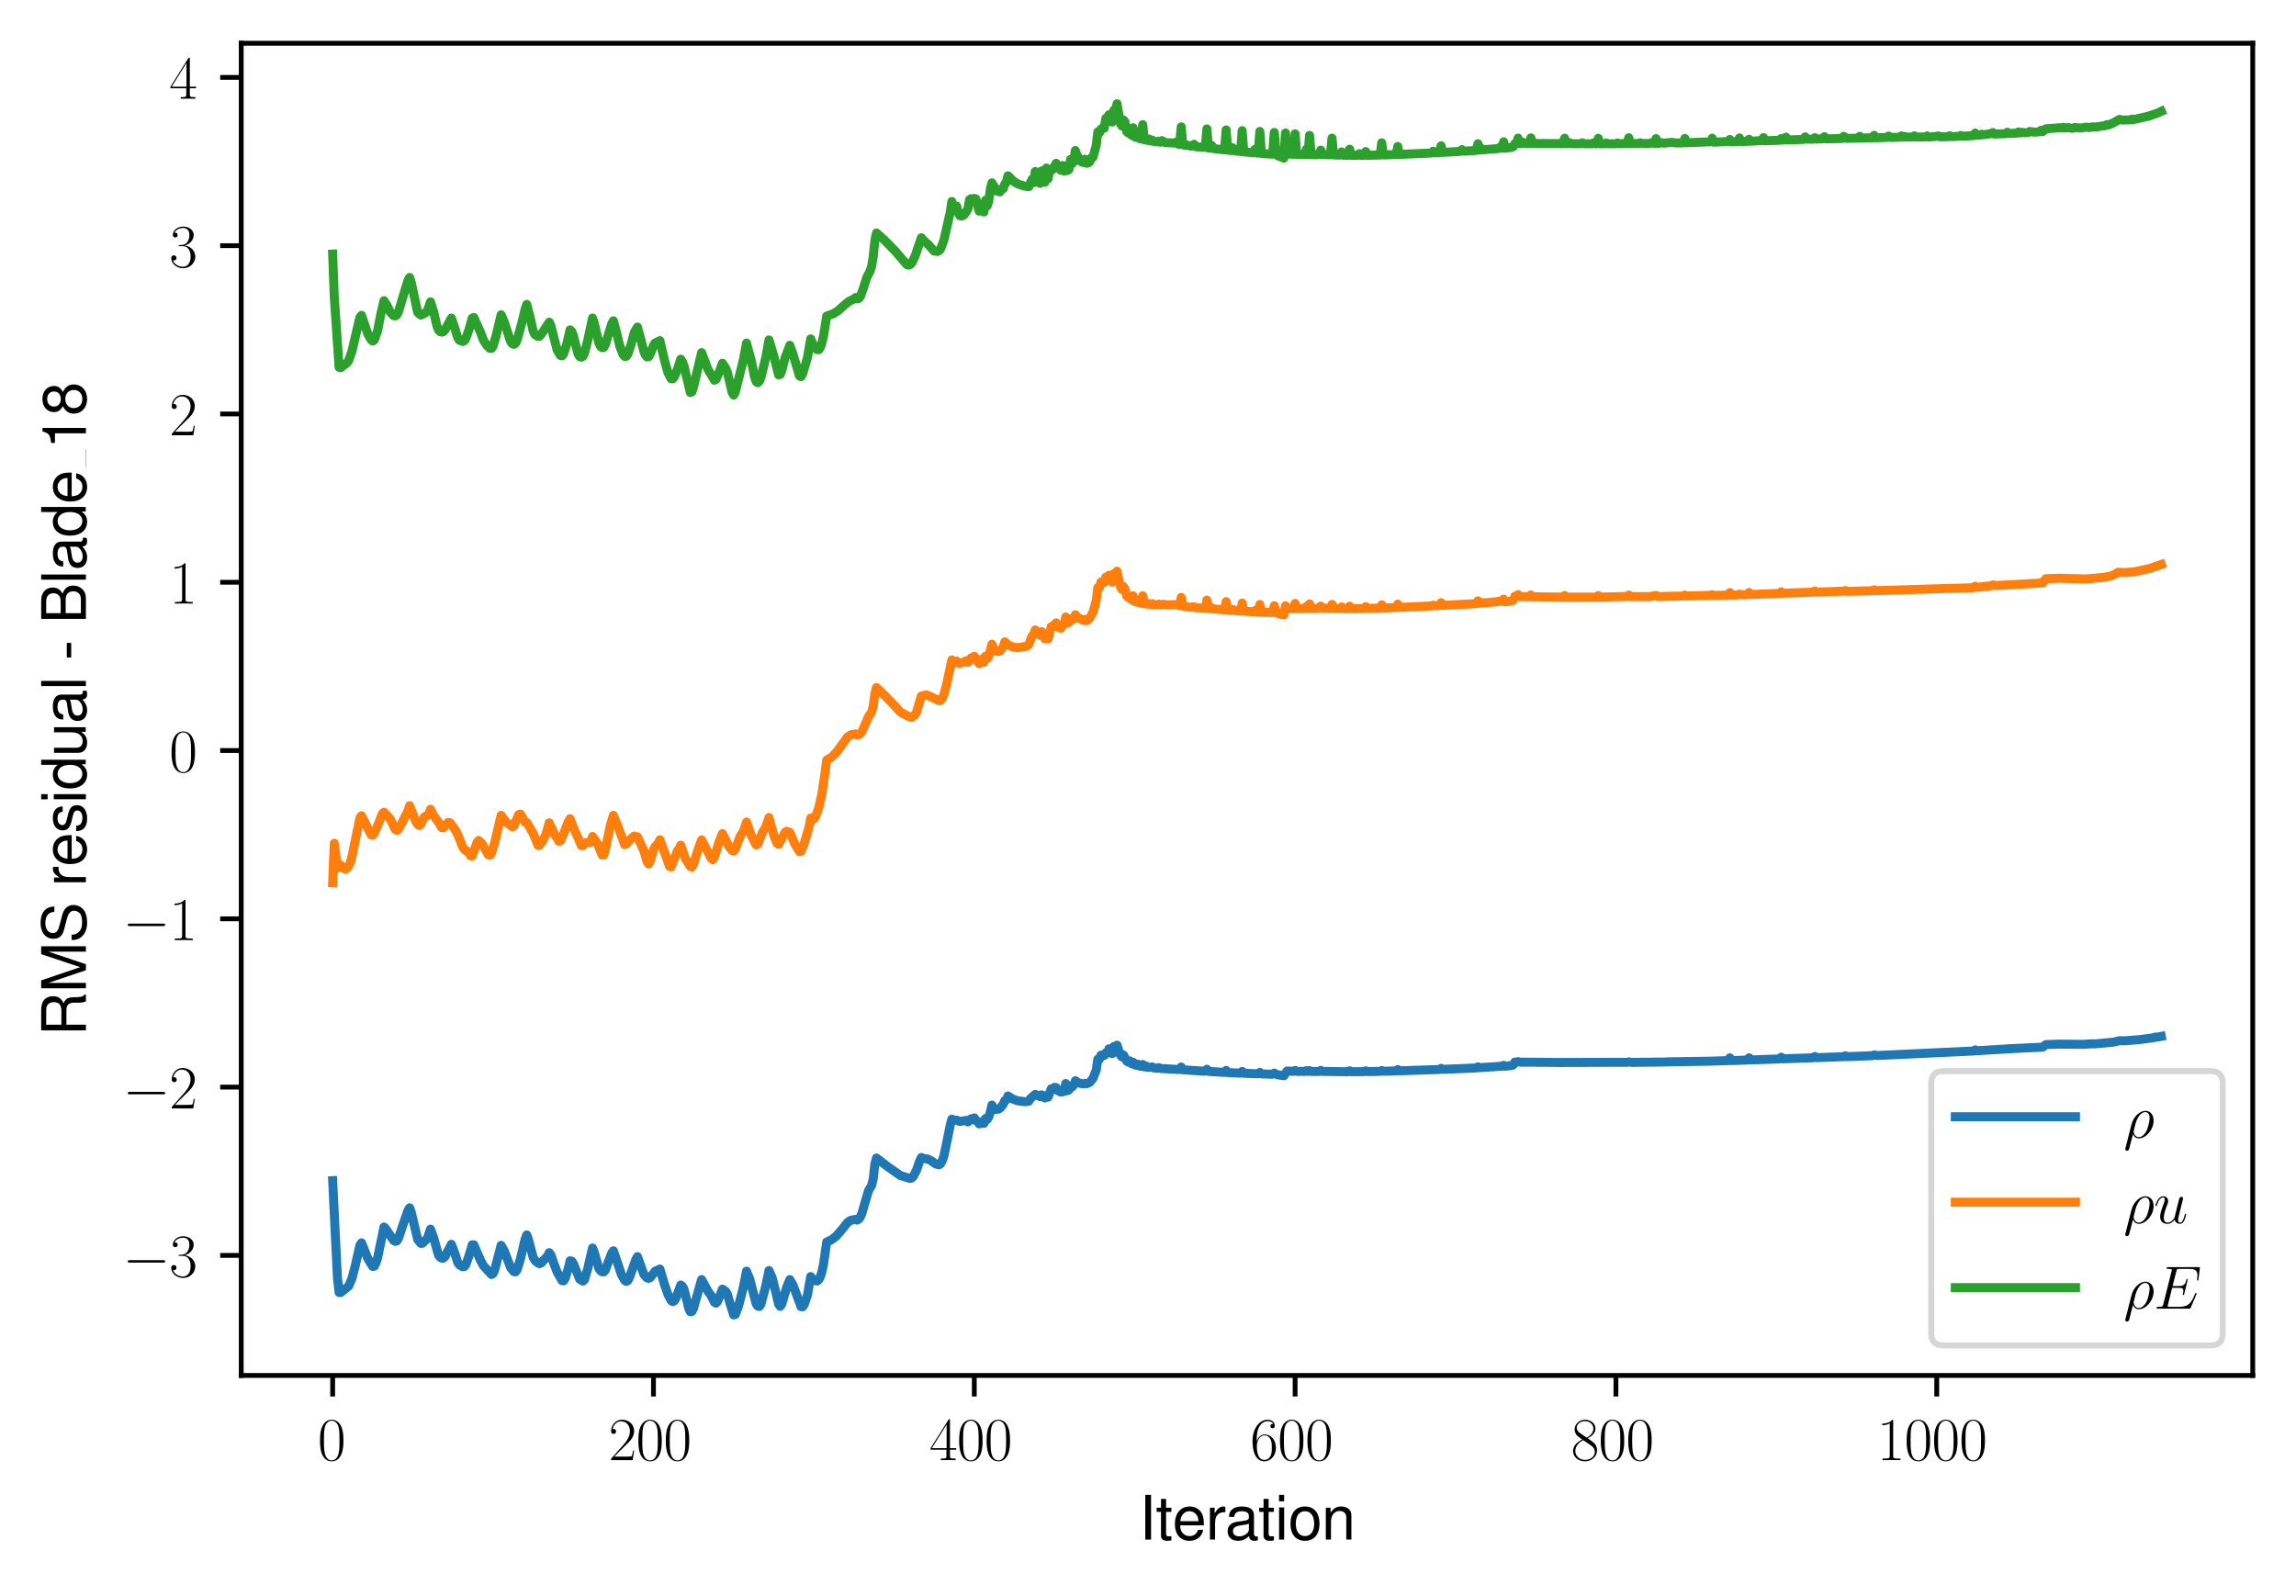 <?xml version="1.0" encoding="utf-8" standalone="no"?>
<!DOCTYPE svg PUBLIC "-//W3C//DTD SVG 1.1//EN"
  "http://www.w3.org/Graphics/SVG/1.1/DTD/svg11.dtd">
<svg xmlns:xlink="http://www.w3.org/1999/xlink" width="382.15pt" height="265.601pt" viewBox="0 0 382.15 265.601" xmlns="http://www.w3.org/2000/svg" version="1.1">
 <defs>
  <style type="text/css">*{stroke-linejoin: round; stroke-linecap: butt}</style>
 </defs>
 <g id="figure_1">
  <g id="patch_1">
   <path d="M 0 265.601 
L 382.15 265.601 
L 382.15 0 
L 0 0 
z
" style="fill: #ffffff"/>
  </g>
  <g id="axes_1">
   <g id="patch_2">
    <path d="M 40.15 228.96 
L 374.95 228.96 
L 374.95 7.2 
L 40.15 7.2 
z
" style="fill: #ffffff"/>
   </g>
   <g id="matplotlib.axis_1">
    <g id="xtick_1">
     <g id="line2d_1">
      <defs>
       <path id="m571bdff4df" d="M 0 0 
L 0 3.5 
" style="stroke: #000000; stroke-width: 0.8"/>
      </defs>
      <g>
       <use xlink:href="#m571bdff4df" x="55.369" y="228.96" style="stroke: #000000; stroke-width: 0.8"/>
      </g>
     </g>
     <g id="text_1">
      <!-- $\mathdefault{0}$ -->
      <g transform="translate(52.878 243.058) scale(0.1 -0.1)">
       <defs>
        <path id="CMR17-30" d="M 2688 2038 
C 2688 2430 2682 3099 2413 3613 
C 2176 4063 1798 4224 1466 4224 
C 1158 4224 768 4082 525 3620 
C 269 3137 243 2539 243 2038 
C 243 1671 250 1112 448 623 
C 723 -39 1216 -128 1466 -128 
C 1760 -128 2208 -7 2470 604 
C 2662 1048 2688 1568 2688 2038 
z
M 1466 -26 
C 1056 -26 813 328 723 816 
C 653 1196 653 1749 653 2109 
C 653 2604 653 3015 736 3407 
C 858 3954 1216 4121 1466 4121 
C 1728 4121 2067 3947 2189 3420 
C 2272 3054 2278 2623 2278 2109 
C 2278 1691 2278 1176 2202 797 
C 2067 96 1690 -26 1466 -26 
z
" transform="scale(0.016)"/>
       </defs>
       <use xlink:href="#CMR17-30" transform="scale(0.996)"/>
      </g>
     </g>
    </g>
    <g id="xtick_2">
     <g id="line2d_2">
      <g>
       <use xlink:href="#m571bdff4df" x="108.766" y="228.96" style="stroke: #000000; stroke-width: 0.8"/>
      </g>
     </g>
     <g id="text_2">
      <!-- $\mathdefault{200}$ -->
      <g transform="translate(101.294 243.058) scale(0.1 -0.1)">
       <defs>
        <path id="CMR17-32" d="M 2669 990 
L 2554 990 
C 2490 537 2438 460 2413 422 
C 2381 371 1920 371 1830 371 
L 602 371 
C 832 620 1280 1073 1824 1596 
C 2214 1966 2669 2400 2669 3033 
C 2669 3788 2067 4224 1395 4224 
C 691 4224 262 3603 262 3027 
C 262 2777 448 2745 525 2745 
C 589 2745 781 2783 781 3007 
C 781 3206 614 3264 525 3264 
C 486 3264 448 3257 422 3244 
C 544 3788 915 4057 1306 4057 
C 1862 4057 2227 3616 2227 3033 
C 2227 2477 1901 1998 1536 1583 
L 262 147 
L 262 0 
L 2515 0 
L 2669 990 
z
" transform="scale(0.016)"/>
       </defs>
       <use xlink:href="#CMR17-32" transform="scale(0.996)"/>
       <use xlink:href="#CMR17-30" transform="translate(45.69 0) scale(0.996)"/>
       <use xlink:href="#CMR17-30" transform="translate(91.381 0) scale(0.996)"/>
      </g>
     </g>
    </g>
    <g id="xtick_3">
     <g id="line2d_3">
      <g>
       <use xlink:href="#m571bdff4df" x="162.163" y="228.96" style="stroke: #000000; stroke-width: 0.8"/>
      </g>
     </g>
     <g id="text_3">
      <!-- $\mathdefault{400}$ -->
      <g transform="translate(154.691 243.058) scale(0.1 -0.1)">
       <defs>
        <path id="CMR17-34" d="M 2150 4147 
C 2150 4281 2144 4288 2029 4288 
L 128 1254 
L 128 1088 
L 1779 1088 
L 1779 460 
C 1779 230 1766 166 1318 166 
L 1197 166 
L 1197 0 
C 1402 12 1747 12 1965 12 
C 2182 12 2528 12 2733 0 
L 2733 166 
L 2611 166 
C 2163 166 2150 230 2150 460 
L 2150 1088 
L 2803 1088 
L 2803 1254 
L 2150 1254 
L 2150 4147 
z
M 1798 3723 
L 1798 1254 
L 256 1254 
L 1798 3723 
z
" transform="scale(0.016)"/>
       </defs>
       <use xlink:href="#CMR17-34" transform="scale(0.996)"/>
       <use xlink:href="#CMR17-30" transform="translate(45.69 0) scale(0.996)"/>
       <use xlink:href="#CMR17-30" transform="translate(91.381 0) scale(0.996)"/>
      </g>
     </g>
    </g>
    <g id="xtick_4">
     <g id="line2d_4">
      <g>
       <use xlink:href="#m571bdff4df" x="215.56" y="228.96" style="stroke: #000000; stroke-width: 0.8"/>
      </g>
     </g>
     <g id="text_4">
      <!-- $\mathdefault{600}$ -->
      <g transform="translate(208.088 243.058) scale(0.1 -0.1)">
       <defs>
        <path id="CMR17-36" d="M 678 2198 
C 678 3712 1395 4076 1811 4076 
C 1946 4076 2272 4049 2400 3782 
C 2298 3782 2106 3782 2106 3558 
C 2106 3385 2246 3328 2336 3328 
C 2394 3328 2566 3353 2566 3571 
C 2566 3987 2246 4224 1805 4224 
C 1043 4224 243 3411 243 2011 
C 243 257 966 -128 1478 -128 
C 2099 -128 2688 431 2688 1295 
C 2688 2101 2170 2688 1517 2688 
C 1126 2688 838 2430 678 1979 
L 678 2198 
z
M 1478 25 
C 691 25 691 1212 691 1450 
C 691 1914 909 2585 1504 2585 
C 1613 2585 1926 2585 2138 2140 
C 2253 1889 2253 1624 2253 1302 
C 2253 954 2253 696 2118 438 
C 1978 173 1773 25 1478 25 
z
" transform="scale(0.016)"/>
       </defs>
       <use xlink:href="#CMR17-36" transform="scale(0.996)"/>
       <use xlink:href="#CMR17-30" transform="translate(45.69 0) scale(0.996)"/>
       <use xlink:href="#CMR17-30" transform="translate(91.381 0) scale(0.996)"/>
      </g>
     </g>
    </g>
    <g id="xtick_5">
     <g id="line2d_5">
      <g>
       <use xlink:href="#m571bdff4df" x="268.957" y="228.96" style="stroke: #000000; stroke-width: 0.8"/>
      </g>
     </g>
     <g id="text_5">
      <!-- $\mathdefault{800}$ -->
      <g transform="translate(261.485 243.058) scale(0.1 -0.1)">
       <defs>
        <path id="CMR17-38" d="M 1741 2289 
C 2144 2494 2554 2803 2554 3298 
C 2554 3884 1990 4224 1472 4224 
C 890 4224 378 3800 378 3215 
C 378 3054 416 2777 666 2533 
C 730 2469 998 2276 1171 2154 
C 883 2006 211 1652 211 945 
C 211 282 838 -128 1459 -128 
C 2144 -128 2720 366 2720 1022 
C 2720 1607 2330 1877 2074 2051 
L 1741 2289 
z
M 902 2855 
C 851 2887 595 3086 595 3388 
C 595 3781 998 4076 1459 4076 
C 1965 4076 2336 3716 2336 3298 
C 2336 2700 1670 2359 1638 2359 
C 1632 2359 1626 2359 1574 2398 
L 902 2855 
z
M 2080 1536 
C 2176 1466 2483 1253 2483 861 
C 2483 385 2010 25 1472 25 
C 890 25 448 443 448 951 
C 448 1459 838 1884 1280 2083 
L 2080 1536 
z
" transform="scale(0.016)"/>
       </defs>
       <use xlink:href="#CMR17-38" transform="scale(0.996)"/>
       <use xlink:href="#CMR17-30" transform="translate(45.69 0) scale(0.996)"/>
       <use xlink:href="#CMR17-30" transform="translate(91.381 0) scale(0.996)"/>
      </g>
     </g>
    </g>
    <g id="xtick_6">
     <g id="line2d_6">
      <g>
       <use xlink:href="#m571bdff4df" x="322.354" y="228.96" style="stroke: #000000; stroke-width: 0.8"/>
      </g>
     </g>
     <g id="text_6">
      <!-- $\mathdefault{1000}$ -->
      <g transform="translate(312.392 243.058) scale(0.1 -0.1)">
       <defs>
        <path id="CMR17-31" d="M 1702 4083 
C 1702 4217 1696 4224 1606 4224 
C 1357 3927 979 3833 621 3820 
C 602 3820 570 3820 563 3808 
C 557 3795 557 3782 557 3648 
C 755 3648 1088 3686 1344 3839 
L 1344 467 
C 1344 243 1331 166 781 166 
L 589 166 
L 589 0 
C 896 6 1216 12 1523 12 
C 1830 12 2150 6 2458 0 
L 2458 166 
L 2266 166 
C 1715 166 1702 236 1702 467 
L 1702 4083 
z
" transform="scale(0.016)"/>
       </defs>
       <use xlink:href="#CMR17-31" transform="scale(0.996)"/>
       <use xlink:href="#CMR17-30" transform="translate(45.69 0) scale(0.996)"/>
       <use xlink:href="#CMR17-30" transform="translate(91.381 0) scale(0.996)"/>
       <use xlink:href="#CMR17-30" transform="translate(137.071 0) scale(0.996)"/>
      </g>
     </g>
    </g>
    <g id="text_7">
     <!-- Iteration -->
     <g transform="translate(189.603 256.279) scale(0.1 -0.1)">
      <defs>
       <path id="NimbusSanL-Regu-49" d="M 1242 4672 
L 640 4672 
L 640 0 
L 1242 0 
L 1242 4672 
z
" transform="scale(0.016)"/>
       <path id="NimbusSanL-Regu-74" d="M 1626 3328 
L 1075 3328 
L 1075 4249 
L 544 4249 
L 544 3328 
L 90 3328 
L 90 2892 
L 544 2892 
L 544 402 
C 544 64 774 -128 1190 -128 
C 1318 -128 1446 -116 1626 -84 
L 1626 364 
C 1555 345 1472 339 1370 339 
C 1139 339 1075 402 1075 634 
L 1075 2892 
L 1626 2892 
L 1626 3328 
z
" transform="scale(0.016)"/>
       <path id="NimbusSanL-Regu-65" d="M 3283 1484 
C 3283 1998 3245 2311 3149 2565 
C 2931 3123 2419 3456 1792 3456 
C 858 3456 256 2734 256 1619 
C 256 545 838 -128 1779 -128 
C 2547 -128 3078 307 3213 1018 
L 2675 1018 
C 2528 588 2227 364 1798 364 
C 1459 364 1171 514 992 787 
C 864 974 819 1161 813 1484 
L 3283 1484 
z
M 826 1920 
C 870 2552 1248 2963 1786 2963 
C 2310 2963 2714 2519 2714 1959 
C 2714 1946 2714 1933 2707 1920 
L 826 1920 
z
" transform="scale(0.016)"/>
       <path id="NimbusSanL-Regu-72" d="M 442 3328 
L 442 0 
L 979 0 
L 979 1727 
C 979 2203 1101 2514 1357 2698 
C 1523 2819 1683 2857 2054 2863 
L 2054 3404 
C 1965 3449 1920 3456 1850 3456 
C 1504 3456 1242 3251 934 2750 
L 934 3328 
L 442 3328 
z
" transform="scale(0.016)"/>
       <path id="NimbusSanL-Regu-61" d="M 3424 332 
C 3366 320 3341 320 3309 320 
C 3123 320 3021 415 3021 581 
L 3021 2542 
C 3021 3135 2586 3456 1760 3456 
C 1274 3456 870 3315 646 3065 
C 493 2893 429 2702 416 2370 
L 954 2370 
C 998 2778 1242 2963 1741 2963 
C 2221 2963 2490 2784 2490 2466 
L 2490 2326 
C 2490 2103 2355 2007 1933 1956 
C 1178 1861 1062 1835 858 1753 
C 467 1593 269 1294 269 861 
C 269 256 691 -128 1370 -128 
C 1792 -128 2131 19 2509 364 
C 2547 25 2714 -128 3059 -128 
C 3168 -128 3251 -116 3424 -71 
L 3424 332 
z
M 2490 1071 
C 2490 893 2438 785 2278 638 
C 2061 441 1798 339 1485 339 
C 1069 339 826 536 826 874 
C 826 1224 1062 1402 1632 1485 
C 2195 1562 2310 1587 2490 1670 
L 2490 1071 
z
" transform="scale(0.016)"/>
       <path id="NimbusSanL-Regu-69" d="M 960 3358 
L 429 3358 
L 429 0 
L 960 0 
L 960 3358 
z
M 960 4672 
L 422 4672 
L 422 3999 
L 960 3999 
L 960 4672 
z
" transform="scale(0.016)"/>
       <path id="NimbusSanL-Regu-6f" d="M 1741 3456 
C 800 3456 230 2784 230 1663 
C 230 543 794 -128 1747 -128 
C 2688 -128 3264 543 3264 1638 
C 3264 2791 2707 3456 1741 3456 
z
M 1747 2963 
C 2349 2963 2707 2472 2707 1644 
C 2707 861 2336 364 1747 364 
C 1152 364 787 855 787 1663 
C 787 2466 1152 2963 1747 2963 
z
" transform="scale(0.016)"/>
       <path id="NimbusSanL-Regu-6e" d="M 448 3328 
L 448 0 
L 986 0 
L 986 1835 
C 986 2539 1344 2988 1894 2988 
C 2317 2988 2586 2732 2586 2328 
L 2586 0 
L 3117 0 
L 3117 2539 
C 3117 3097 2701 3456 2054 3456 
C 1555 3456 1235 3263 941 2796 
L 941 3328 
L 448 3328 
z
" transform="scale(0.016)"/>
      </defs>
      <use xlink:href="#NimbusSanL-Regu-49" transform="scale(0.996)"/>
      <use xlink:href="#NimbusSanL-Regu-74" transform="translate(27.695 0) scale(0.996)"/>
      <use xlink:href="#NimbusSanL-Regu-65" transform="translate(55.39 0) scale(0.996)"/>
      <use xlink:href="#NimbusSanL-Regu-72" transform="translate(110.782 0) scale(0.996)"/>
      <use xlink:href="#NimbusSanL-Regu-61" transform="translate(142.961 0) scale(0.996)"/>
      <use xlink:href="#NimbusSanL-Regu-74" transform="translate(198.353 0) scale(0.996)"/>
      <use xlink:href="#NimbusSanL-Regu-69" transform="translate(226.048 0) scale(0.996)"/>
      <use xlink:href="#NimbusSanL-Regu-6f" transform="translate(248.165 0) scale(0.996)"/>
      <use xlink:href="#NimbusSanL-Regu-6e" transform="translate(303.556 0) scale(0.996)"/>
     </g>
    </g>
   </g>
   <g id="matplotlib.axis_2">
    <g id="ytick_1">
     <g id="line2d_7">
      <defs>
       <path id="m6de568c320" d="M 0 0 
L -3.5 0 
" style="stroke: #000000; stroke-width: 0.8"/>
      </defs>
      <g>
       <use xlink:href="#m6de568c320" x="40.15" y="208.973" style="stroke: #000000; stroke-width: 0.8"/>
      </g>
     </g>
     <g id="text_8">
      <!-- $\mathdefault{−3}$ -->
      <g transform="translate(20.42 212.522) scale(0.1 -0.1)">
       <defs>
        <path id="CMSY10-0" d="M 4218 1472 
C 4326 1472 4442 1472 4442 1600 
C 4442 1728 4326 1728 4218 1728 
L 755 1728 
C 646 1728 531 1728 531 1600 
C 531 1472 646 1472 755 1472 
L 4218 1472 
z
" transform="scale(0.016)"/>
        <path id="CMR17-33" d="M 1414 2176 
C 1984 2176 2234 1673 2234 1094 
C 2234 322 1824 25 1453 25 
C 1114 25 563 193 390 691 
C 422 678 454 678 486 678 
C 640 678 755 780 755 947 
C 755 1132 614 1216 486 1216 
C 378 1216 211 1164 211 927 
C 211 335 787 -128 1466 -128 
C 2176 -128 2720 432 2720 1087 
C 2720 1718 2208 2176 1600 2246 
C 2086 2347 2554 2776 2554 3353 
C 2554 3856 2048 4224 1472 4224 
C 890 4224 378 3862 378 3347 
C 378 3123 544 3084 627 3084 
C 762 3084 877 3167 877 3334 
C 877 3500 762 3584 627 3584 
C 602 3584 570 3584 544 3571 
C 730 3999 1235 4076 1459 4076 
C 1683 4076 2106 3966 2106 3347 
C 2106 3167 2080 2851 1862 2574 
C 1670 2329 1453 2316 1242 2297 
C 1210 2297 1062 2284 1037 2284 
C 992 2278 966 2272 966 2227 
C 966 2182 973 2176 1101 2176 
L 1414 2176 
z
" transform="scale(0.016)"/>
       </defs>
       <use xlink:href="#CMSY10-0" transform="scale(0.996)"/>
       <use xlink:href="#CMR17-33" transform="translate(77.487 0) scale(0.996)"/>
      </g>
     </g>
    </g>
    <g id="ytick_2">
     <g id="line2d_8">
      <g>
       <use xlink:href="#m6de568c320" x="40.15" y="180.96" style="stroke: #000000; stroke-width: 0.8"/>
      </g>
     </g>
     <g id="text_9">
      <!-- $\mathdefault{−2}$ -->
      <g transform="translate(20.42 184.509) scale(0.1 -0.1)">
       <use xlink:href="#CMSY10-0" transform="scale(0.996)"/>
       <use xlink:href="#CMR17-32" transform="translate(77.487 0) scale(0.996)"/>
      </g>
     </g>
    </g>
    <g id="ytick_3">
     <g id="line2d_9">
      <g>
       <use xlink:href="#m6de568c320" x="40.15" y="152.947" style="stroke: #000000; stroke-width: 0.8"/>
      </g>
     </g>
     <g id="text_10">
      <!-- $\mathdefault{−1}$ -->
      <g transform="translate(20.42 156.496) scale(0.1 -0.1)">
       <use xlink:href="#CMSY10-0" transform="scale(0.996)"/>
       <use xlink:href="#CMR17-31" transform="translate(77.487 0) scale(0.996)"/>
      </g>
     </g>
    </g>
    <g id="ytick_4">
     <g id="line2d_10">
      <g>
       <use xlink:href="#m6de568c320" x="40.15" y="124.934" style="stroke: #000000; stroke-width: 0.8"/>
      </g>
     </g>
     <g id="text_11">
      <!-- $\mathdefault{0}$ -->
      <g transform="translate(28.169 128.483) scale(0.1 -0.1)">
       <use xlink:href="#CMR17-30" transform="scale(0.996)"/>
      </g>
     </g>
    </g>
    <g id="ytick_5">
     <g id="line2d_11">
      <g>
       <use xlink:href="#m6de568c320" x="40.15" y="96.921" style="stroke: #000000; stroke-width: 0.8"/>
      </g>
     </g>
     <g id="text_12">
      <!-- $\mathdefault{1}$ -->
      <g transform="translate(28.169 100.47) scale(0.1 -0.1)">
       <use xlink:href="#CMR17-31" transform="scale(0.996)"/>
      </g>
     </g>
    </g>
    <g id="ytick_6">
     <g id="line2d_12">
      <g>
       <use xlink:href="#m6de568c320" x="40.15" y="68.908" style="stroke: #000000; stroke-width: 0.8"/>
      </g>
     </g>
     <g id="text_13">
      <!-- $\mathdefault{2}$ -->
      <g transform="translate(28.169 72.458) scale(0.1 -0.1)">
       <use xlink:href="#CMR17-32" transform="scale(0.996)"/>
      </g>
     </g>
    </g>
    <g id="ytick_7">
     <g id="line2d_13">
      <g>
       <use xlink:href="#m6de568c320" x="40.15" y="40.896" style="stroke: #000000; stroke-width: 0.8"/>
      </g>
     </g>
     <g id="text_14">
      <!-- $\mathdefault{3}$ -->
      <g transform="translate(28.169 44.445) scale(0.1 -0.1)">
       <use xlink:href="#CMR17-33" transform="scale(0.996)"/>
      </g>
     </g>
    </g>
    <g id="ytick_8">
     <g id="line2d_14">
      <g>
       <use xlink:href="#m6de568c320" x="40.15" y="12.883" style="stroke: #000000; stroke-width: 0.8"/>
      </g>
     </g>
     <g id="text_15">
      <!-- $\mathdefault{4}$ -->
      <g transform="translate(28.169 16.432) scale(0.1 -0.1)">
       <use xlink:href="#CMR17-34" transform="scale(0.996)"/>
      </g>
     </g>
    </g>
    <g id="text_16">
     <!-- RMS residual - Blade_18 -->
     <g transform="translate(14.298 172.47) rotate(-90) scale(0.1 -0.1)">
      <defs>
       <path id="NimbusSanL-Regu-52" d="M 1190 2035 
L 2726 2035 
C 3258 2035 3494 1775 3494 1191 
L 3488 770 
C 3488 478 3539 192 3622 0 
L 4346 0 
L 4346 147 
C 4122 303 4077 471 4064 1101 
C 4058 1879 3936 2111 3430 2329 
C 3955 2585 4166 2907 4166 3432 
C 4166 4230 3661 4672 2746 4672 
L 595 4672 
L 595 0 
L 1190 0 
L 1190 2035 
z
M 1190 2560 
L 1190 4147 
L 2630 4147 
C 2963 4147 3155 4096 3302 3970 
C 3462 3837 3546 3628 3546 3350 
C 3546 2806 3264 2560 2630 2560 
L 1190 2560 
z
" transform="scale(0.016)"/>
       <path id="NimbusSanL-Regu-4d" d="M 2995 0 
L 4307 3915 
L 4307 0 
L 4870 0 
L 4870 4672 
L 4045 4672 
L 2688 602 
L 1306 4672 
L 480 4672 
L 480 0 
L 1043 0 
L 1043 3915 
L 2368 0 
L 2995 0 
z
" transform="scale(0.016)"/>
       <path id="NimbusSanL-Regu-53" d="M 3814 3295 
C 3808 4204 3181 4736 2106 4736 
C 1082 4736 448 4211 448 3372 
C 448 2806 749 2450 1363 2291 
L 2522 1986 
C 3110 1833 3379 1598 3379 1236 
C 3379 988 3245 733 3046 593 
C 2861 466 2566 396 2189 396 
C 1683 396 1338 517 1114 784 
C 941 988 864 1210 870 1496 
L 307 1496 
C 314 1070 397 790 582 536 
C 902 102 1440 -128 2150 -128 
C 2707 -128 3162 0 3462 230 
C 3776 479 3974 892 3974 1293 
C 3974 1865 3616 2284 2982 2456 
L 1811 2768 
C 1248 2920 1043 3098 1043 3454 
C 1043 3925 1459 4236 2086 4236 
C 2829 4236 3245 3899 3251 3295 
L 3814 3295 
z
" transform="scale(0.016)"/>
       <path id="NimbusSanL-Regu-73" d="M 2803 2428 
C 2797 3084 2362 3456 1587 3456 
C 806 3456 301 3052 301 2434 
C 301 1912 570 1663 1363 1472 
L 1862 1351 
C 2234 1262 2381 1129 2381 887 
C 2381 574 2067 364 1600 364 
C 1312 364 1069 447 934 587 
C 851 683 813 778 781 1014 
L 218 1014 
C 243 243 678 -128 1555 -128 
C 2400 -128 2938 288 2938 931 
C 2938 1428 2656 1702 1990 1861 
L 1478 1982 
C 1043 2084 858 2224 858 2459 
C 858 2765 1133 2963 1568 2963 
C 1997 2963 2227 2778 2240 2428 
L 2803 2428 
z
" transform="scale(0.016)"/>
       <path id="NimbusSanL-Regu-64" d="M 3168 4672 
L 2637 4672 
L 2637 2937 
C 2413 3276 2054 3456 1606 3456 
C 736 3456 166 2759 166 1695 
C 166 568 723 -128 1626 -128 
C 2086 -128 2406 44 2694 460 
L 2694 19 
L 3168 19 
L 3168 4672 
z
M 1696 2956 
C 2272 2956 2637 2447 2637 1651 
C 2637 880 2266 371 1702 371 
C 1114 371 723 887 723 1663 
C 723 2440 1114 2956 1696 2956 
z
" transform="scale(0.016)"/>
       <path id="NimbusSanL-Regu-75" d="M 3085 19 
L 3085 3328 
L 2554 3328 
L 2554 1454 
C 2554 780 2195 339 1638 339 
C 1216 339 947 591 947 988 
L 947 3328 
L 416 3328 
L 416 780 
C 416 230 832 -128 1485 -128 
C 1978 -128 2291 44 2605 484 
L 2605 19 
L 3085 19 
z
" transform="scale(0.016)"/>
       <path id="NimbusSanL-Regu-6c" d="M 973 4672 
L 435 4672 
L 435 0 
L 973 0 
L 973 4672 
z
" transform="scale(0.016)"/>
       <path id="NimbusSanL-Regu-2d" d="M 1818 1996 
L 294 1996 
L 294 1536 
L 1818 1536 
L 1818 1996 
z
" transform="scale(0.016)"/>
       <path id="NimbusSanL-Regu-42" d="M 506 0 
L 2611 0 
C 3053 0 3379 121 3629 390 
C 3859 632 3987 961 3987 1321 
C 3987 1878 3731 2214 3136 2444 
C 3558 2643 3782 2994 3782 3476 
C 3782 3821 3654 4127 3411 4345 
C 3168 4569 2848 4672 2400 4672 
L 506 4672 
L 506 0 
z
M 1101 2636 
L 1101 4147 
L 2253 4147 
C 2586 4147 2771 4101 2931 3977 
C 3098 3847 3187 3652 3187 3391 
C 3187 3138 3098 2936 2931 2806 
C 2771 2682 2586 2636 2253 2636 
L 1101 2636 
z
M 1101 524 
L 1101 2112 
L 2554 2112 
C 2842 2112 3034 2042 3174 1890 
C 3315 1745 3392 1542 3392 1315 
C 3392 1093 3315 891 3174 746 
C 3034 594 2842 524 2554 524 
L 1101 524 
z
" transform="scale(0.016)"/>
       <path id="NimbusSanL-Regu-31" d="M 1658 3232 
L 1658 0 
L 2221 0 
L 2221 4537 
L 1850 4537 
C 1651 3840 1523 3744 653 3635 
L 653 3232 
L 1658 3232 
z
" transform="scale(0.016)"/>
       <path id="NimbusSanL-Regu-38" d="M 2502 2399 
C 2970 2681 3123 2910 3123 3337 
C 3123 4044 2566 4544 1760 4544 
C 960 4544 397 4044 397 3337 
C 397 2917 550 2687 1011 2399 
C 493 2150 237 1774 237 1276 
C 237 447 864 -128 1760 -128 
C 2656 -128 3283 447 3283 1270 
C 3283 1774 3027 2150 2502 2399 
z
M 1760 4044 
C 2240 4044 2547 3764 2547 3324 
C 2547 2904 2234 2624 1760 2624 
C 1286 2624 973 2904 973 3331 
C 973 3764 1286 4044 1760 4044 
z
M 1760 2150 
C 2323 2150 2707 1793 2707 1264 
C 2707 728 2323 371 1747 371 
C 1197 371 813 734 813 1264 
C 813 1793 1197 2150 1760 2150 
z
" transform="scale(0.016)"/>
      </defs>
      <use xlink:href="#NimbusSanL-Regu-52" transform="scale(0.996)"/>
      <use xlink:href="#NimbusSanL-Regu-4d" transform="translate(71.93 0) scale(0.996)"/>
      <use xlink:href="#NimbusSanL-Regu-53" transform="translate(154.918 0) scale(0.996)"/>
      <use xlink:href="#NimbusSanL-Regu-72" transform="translate(249.064 0) scale(0.996)"/>
      <use xlink:href="#NimbusSanL-Regu-65" transform="translate(282.239 0) scale(0.996)"/>
      <use xlink:href="#NimbusSanL-Regu-73" transform="translate(337.631 0) scale(0.996)"/>
      <use xlink:href="#NimbusSanL-Regu-69" transform="translate(387.444 0) scale(0.996)"/>
      <use xlink:href="#NimbusSanL-Regu-64" transform="translate(409.561 0) scale(0.996)"/>
      <use xlink:href="#NimbusSanL-Regu-75" transform="translate(464.952 0) scale(0.996)"/>
      <use xlink:href="#NimbusSanL-Regu-61" transform="translate(520.344 0) scale(0.996)"/>
      <use xlink:href="#NimbusSanL-Regu-6c" transform="translate(575.736 0) scale(0.996)"/>
      <use xlink:href="#NimbusSanL-Regu-2d" transform="translate(625.547 0) scale(0.996)"/>
      <use xlink:href="#NimbusSanL-Regu-42" transform="translate(686.418 0) scale(0.996)"/>
      <use xlink:href="#NimbusSanL-Regu-6c" transform="translate(752.868 0) scale(0.996)"/>
      <use xlink:href="#NimbusSanL-Regu-61" transform="translate(774.985 0) scale(0.996)"/>
      <use xlink:href="#NimbusSanL-Regu-64" transform="translate(830.376 0) scale(0.996)"/>
      <use xlink:href="#NimbusSanL-Regu-65" transform="translate(885.768 0) scale(0.996)"/>
      <use xlink:href="#NimbusSanL-Regu-31" transform="translate(977.025 0) scale(0.996)"/>
      <use xlink:href="#NimbusSanL-Regu-38" transform="translate(1032.417 0) scale(0.996)"/>
      <path d="M 947.137 0 
L 977.025 0 
L 977.025 0.399 
L 947.137 0.399 
L 947.137 0 
z
"/>
     </g>
    </g>
   </g>
   <g id="line2d_15">
    <path d="M 55.369 196.531 
L 55.903 207.45 
L 56.17 212.751 
L 56.437 215.142 
L 56.703 215.161 
L 58.038 214.083 
L 58.572 212.829 
L 59.106 210.782 
L 59.907 207.29 
L 60.174 206.886 
L 61.242 209.546 
L 62.043 210.818 
L 62.31 210.759 
L 62.577 210.224 
L 62.844 209.405 
L 63.912 204.252 
L 64.179 204.493 
L 65.514 206.49 
L 65.781 206.637 
L 66.048 206.567 
L 66.315 206.168 
L 67.116 203.756 
L 67.917 201.468 
L 68.184 201.051 
L 68.451 201.808 
L 69.519 206.324 
L 70.053 206.983 
L 70.32 206.941 
L 71.121 206.169 
L 71.655 204.606 
L 72.189 206.083 
L 72.99 208.952 
L 73.257 209.285 
L 73.524 209.426 
L 73.791 209.431 
L 74.058 209.197 
L 75.126 207.129 
L 75.659 208.537 
L 76.193 210.158 
L 76.46 210.549 
L 76.994 210.862 
L 77.261 210.847 
L 77.528 210.529 
L 78.062 209.033 
L 78.596 207.207 
L 78.863 207.208 
L 79.931 209.701 
L 80.465 210.7 
L 81.8 212.155 
L 82.067 211.995 
L 82.334 211.394 
L 83.402 207.302 
L 83.936 208.228 
L 85.004 211.038 
L 85.538 211.679 
L 85.805 211.709 
L 86.072 211.359 
L 86.606 209.618 
L 87.407 206.254 
L 87.674 205.573 
L 87.941 206.268 
L 88.742 209.315 
L 89.009 209.789 
L 89.543 210.234 
L 89.81 210.348 
L 90.077 210.234 
L 91.145 209.072 
L 91.412 208.517 
L 91.679 208.863 
L 92.213 210.399 
L 92.747 211.777 
L 93.548 213.17 
L 93.814 213.207 
L 94.081 212.773 
L 94.615 211.024 
L 94.882 209.878 
L 95.149 209.921 
L 95.416 210.305 
L 96.484 212.934 
L 97.018 213.255 
L 97.285 212.999 
L 97.819 211.199 
L 98.62 207.747 
L 98.887 208.408 
L 99.688 211.171 
L 99.955 211.535 
L 100.222 211.697 
L 100.489 211.719 
L 100.756 211.429 
L 101.29 209.95 
L 101.824 208.579 
L 102.091 208.212 
L 102.625 209.755 
L 103.426 212.142 
L 103.96 213.106 
L 104.227 213.304 
L 104.494 213.169 
L 104.761 212.667 
L 105.829 209.658 
L 106.096 209.172 
L 106.63 210.636 
L 107.164 212.132 
L 107.698 212.72 
L 107.965 212.795 
L 108.232 212.665 
L 109.033 211.609 
L 109.834 211.245 
L 110.635 213.92 
L 111.169 215.458 
L 111.703 216.485 
L 111.97 216.666 
L 112.237 216.532 
L 112.503 216.109 
L 113.304 213.902 
L 113.571 214.094 
L 113.838 214.584 
L 114.372 216.702 
L 114.639 217.803 
L 114.906 218.359 
L 115.173 218.289 
L 115.44 217.743 
L 116.241 214.874 
L 116.775 212.996 
L 117.843 214.962 
L 118.377 215.679 
L 118.911 216.778 
L 119.178 216.923 
L 119.445 216.618 
L 120.246 214.594 
L 120.78 214.961 
L 121.047 215.379 
L 121.581 217.204 
L 122.115 218.88 
L 122.382 218.814 
L 122.916 217.436 
L 123.717 214.316 
L 124.251 211.595 
L 124.785 212.906 
L 125.853 217.026 
L 126.12 217.408 
L 126.387 217.476 
L 126.654 217.095 
L 127.455 214.076 
L 127.989 211.492 
L 128.523 212.704 
L 129.057 214.823 
L 129.591 217.088 
L 129.858 217.46 
L 130.125 217.077 
L 130.926 214.327 
L 131.459 212.994 
L 131.993 213.916 
L 133.328 217.508 
L 133.595 217.524 
L 133.862 217.135 
L 134.396 215.572 
L 134.93 212.499 
L 135.464 213.14 
L 135.998 213.239 
L 136.265 213.027 
L 136.532 212.536 
L 136.799 211.697 
L 137.066 210.461 
L 137.6 206.747 
L 138.401 206.369 
L 139.202 205.751 
L 140.27 204.506 
L 141.071 203.484 
L 141.605 203.126 
L 142.406 202.981 
L 142.673 203.101 
L 142.94 202.932 
L 143.207 202.562 
L 143.474 201.921 
L 144.542 198.231 
L 145.076 197.327 
L 145.343 196.218 
L 145.61 193.783 
L 145.877 192.766 
L 147.746 194.195 
L 149.881 195.688 
L 151.483 196.169 
L 151.75 196.084 
L 152.017 195.812 
L 152.551 194.775 
L 153.085 193.244 
L 153.352 192.672 
L 153.619 192.828 
L 154.42 192.93 
L 154.954 193.197 
L 155.755 193.761 
L 156.289 193.889 
L 156.556 193.715 
L 156.823 193.228 
L 157.09 192.48 
L 157.624 189.942 
L 158.158 187.288 
L 158.425 186.294 
L 158.692 186.475 
L 159.226 186.459 
L 159.76 186.683 
L 160.828 186.504 
L 161.095 186.759 
L 161.629 186.23 
L 161.896 186.403 
L 162.163 186.082 
L 162.43 186.531 
L 162.697 186.629 
L 162.964 187.077 
L 163.231 187.032 
L 163.498 186.709 
L 163.765 186.997 
L 164.032 186.188 
L 164.299 186.355 
L 164.566 185.932 
L 164.833 185.125 
L 165.1 183.955 
L 165.367 184.535 
L 165.634 184.684 
L 166.168 184.626 
L 166.435 184.482 
L 166.969 183.831 
L 167.236 183.198 
L 167.503 183.062 
L 167.77 182.434 
L 168.57 182.944 
L 169.371 183.239 
L 170.706 183.399 
L 171.24 183.3 
L 171.507 182.855 
L 172.308 182.175 
L 172.575 182.35 
L 172.842 182.315 
L 173.109 182.551 
L 173.376 182.253 
L 173.91 182.767 
L 174.177 182.366 
L 174.444 182.622 
L 174.978 181.241 
L 175.245 181.295 
L 175.512 180.998 
L 175.779 181.035 
L 176.046 181.536 
L 176.58 181.796 
L 177.114 181.677 
L 177.381 180.363 
L 177.648 181.554 
L 177.915 181.428 
L 178.182 181.041 
L 178.449 180.916 
L 178.716 180.598 
L 178.983 179.907 
L 179.517 180.258 
L 180.051 180.386 
L 180.318 180.42 
L 180.585 180.335 
L 180.852 180.404 
L 181.386 180.158 
L 181.92 179.51 
L 182.454 178.148 
L 182.721 176.316 
L 182.988 176.32 
L 183.255 175.64 
L 183.789 175.692 
L 184.056 175.248 
L 184.323 175.299 
L 184.59 174.576 
L 184.857 174.863 
L 185.124 175.386 
L 185.391 174.195 
L 185.658 174.246 
L 185.925 173.984 
L 186.459 175.6 
L 186.726 175.931 
L 186.992 175.613 
L 187.526 176.635 
L 187.793 176.8 
L 188.06 176.605 
L 188.327 177.059 
L 188.594 176.816 
L 188.861 177.253 
L 189.128 177.332 
L 189.395 177.147 
L 189.662 177.458 
L 189.929 177.512 
L 190.196 177.196 
L 190.463 177.602 
L 190.73 177.447 
L 190.997 177.672 
L 191.798 177.606 
L 192.065 177.782 
L 192.599 177.826 
L 192.866 177.718 
L 193.133 177.859 
L 193.934 177.898 
L 196.337 178.033 
L 196.604 177.621 
L 196.871 178.071 
L 200.342 178.308 
L 200.609 178.282 
L 200.876 177.985 
L 201.143 178.347 
L 203.813 178.513 
L 204.08 178.184 
L 204.347 178.543 
L 206.482 178.641 
L 206.749 178.346 
L 207.016 178.657 
L 209.419 178.743 
L 209.686 178.506 
L 209.953 178.761 
L 211.288 178.804 
L 211.822 178.808 
L 212.089 178.63 
L 212.623 178.907 
L 213.691 179.064 
L 214.225 178.283 
L 215.293 178.333 
L 215.56 178.184 
L 215.827 178.338 
L 217.162 178.348 
L 217.429 178.225 
L 217.696 178.349 
L 217.963 178.211 
L 218.23 178.351 
L 219.565 178.349 
L 219.832 178.177 
L 220.099 178.344 
L 223.837 178.396 
L 224.37 178.398 
L 224.637 178.241 
L 224.904 178.396 
L 227.04 178.383 
L 227.307 178.252 
L 227.574 178.373 
L 229.71 178.334 
L 229.977 178.201 
L 230.244 178.322 
L 232.38 178.266 
L 232.647 178.041 
L 232.914 178.25 
L 239.589 178.027 
L 239.856 177.835 
L 240.123 178.006 
L 245.729 177.77 
L 245.996 177.588 
L 246.263 177.73 
L 246.797 177.688 
L 250.001 177.483 
L 250.268 177.337 
L 250.535 177.493 
L 251.603 177.365 
L 251.87 177.265 
L 252.137 176.788 
L 252.404 176.819 
L 252.671 176.716 
L 253.205 176.824 
L 254.006 176.808 
L 259.613 176.86 
L 270.826 176.829 
L 271.093 176.76 
L 271.627 176.845 
L 276.967 176.786 
L 277.768 176.752 
L 284.442 176.646 
L 287.646 176.552 
L 287.913 176.088 
L 288.18 176.544 
L 290.85 176.455 
L 291.117 176.084 
L 291.384 176.436 
L 296.19 176.267 
L 296.457 175.983 
L 296.724 176.248 
L 301.796 176.077 
L 302.063 175.861 
L 302.33 176.059 
L 306.869 175.899 
L 307.136 175.748 
L 307.403 175.891 
L 311.675 175.731 
L 311.942 175.602 
L 312.476 175.699 
L 328.495 174.95 
L 328.762 174.76 
L 329.029 174.907 
L 335.17 174.537 
L 339.975 174.311 
L 340.509 173.888 
L 342.645 173.808 
L 346.917 173.841 
L 347.985 173.749 
L 348.786 173.758 
L 351.723 173.481 
L 352.791 173.23 
L 353.592 173.254 
L 355.994 173.063 
L 358.397 172.753 
L 358.664 172.65 
L 359.198 172.618 
L 359.732 172.512 
L 359.732 172.512 
" clip-path="url(#pb8342c2745)" style="fill: none; stroke: #1f77b4; stroke-width: 1.5; stroke-linecap: square"/>
   </g>
   <g id="line2d_16">
    <path d="M 55.369 146.946 
L 55.636 140.376 
L 56.17 144.471 
L 56.437 143.853 
L 56.703 144.015 
L 57.237 144.586 
L 57.504 144.67 
L 57.771 144.527 
L 58.038 144.18 
L 58.305 143.589 
L 58.572 142.629 
L 59.907 136.132 
L 60.174 135.793 
L 61.776 138.973 
L 62.043 139.025 
L 62.31 138.658 
L 62.844 137.472 
L 63.645 135.443 
L 63.912 135.202 
L 64.98 136.37 
L 65.781 138.073 
L 66.048 138.22 
L 66.315 138.015 
L 66.849 137.085 
L 67.917 134.941 
L 68.184 134.109 
L 69.252 136.851 
L 69.519 137.235 
L 69.786 137.418 
L 70.053 137.181 
L 70.587 136.035 
L 70.854 135.836 
L 71.121 135.782 
L 71.388 135.462 
L 71.655 134.705 
L 72.189 135.794 
L 72.99 136.875 
L 73.524 137.764 
L 73.791 137.797 
L 74.592 136.901 
L 74.859 136.93 
L 75.392 137.591 
L 75.926 138.388 
L 76.46 139.576 
L 76.994 140.957 
L 77.261 141.368 
L 78.062 141.978 
L 78.329 142.457 
L 78.596 142.474 
L 79.397 140.23 
L 79.664 139.906 
L 80.198 140.387 
L 80.732 141.34 
L 81.266 142.279 
L 81.533 142.361 
L 81.8 142.024 
L 82.334 140.292 
L 83.402 135.72 
L 84.203 136.809 
L 85.271 137.622 
L 85.538 137.44 
L 86.339 135.599 
L 86.606 135.505 
L 87.14 136.404 
L 87.407 136.869 
L 87.674 136.905 
L 88.742 138.72 
L 89.543 140.707 
L 89.81 140.671 
L 90.344 139.986 
L 90.878 138.803 
L 91.412 136.961 
L 92.213 138.711 
L 93.014 140.019 
L 93.281 139.958 
L 93.814 138.785 
L 94.615 136.696 
L 94.882 136.279 
L 95.683 138.343 
L 96.217 139.466 
L 96.751 140.737 
L 97.018 140.76 
L 97.552 140.259 
L 97.819 140.214 
L 98.086 140.286 
L 98.353 140.157 
L 98.62 139.238 
L 99.421 140.371 
L 100.222 142.331 
L 100.489 142.31 
L 100.756 141.416 
L 101.557 137.49 
L 102.091 135.724 
L 102.892 137.685 
L 103.96 140.591 
L 104.227 140.507 
L 104.761 139.864 
L 105.562 139.167 
L 105.829 139.308 
L 106.096 139.29 
L 107.164 141.617 
L 107.698 143.462 
L 107.965 143.818 
L 108.232 143.285 
L 108.766 141.412 
L 109.033 140.944 
L 109.567 140.362 
L 109.834 139.791 
L 110.902 142.692 
L 111.436 144.231 
L 111.703 144.303 
L 112.77 141.597 
L 113.037 141.267 
L 113.304 140.693 
L 114.105 143.004 
L 114.906 144.245 
L 115.173 144.322 
L 115.44 143.775 
L 116.241 141.252 
L 116.775 139.813 
L 118.377 142.891 
L 118.644 143.1 
L 118.911 142.658 
L 119.712 140.065 
L 120.246 138.751 
L 121.314 140.893 
L 121.848 141.568 
L 122.115 141.673 
L 122.382 141.34 
L 123.183 139.25 
L 123.717 138.399 
L 124.251 136.837 
L 125.052 139.114 
L 125.853 140.643 
L 126.12 140.51 
L 126.921 138.516 
L 127.455 137.658 
L 127.989 136.092 
L 128.79 139.052 
L 129.324 140.367 
L 129.591 140.548 
L 130.125 139.575 
L 130.659 138.544 
L 130.926 138.374 
L 131.459 138.564 
L 132.26 140.413 
L 133.061 141.77 
L 133.328 141.687 
L 133.862 140.347 
L 134.663 137.645 
L 134.93 136.181 
L 135.197 136.441 
L 135.464 136.332 
L 135.731 135.938 
L 136.265 134.536 
L 136.799 132.157 
L 137.333 128.53 
L 137.6 126.53 
L 138.401 126.037 
L 139.202 125.261 
L 140.27 123.786 
L 141.071 122.662 
L 141.605 122.314 
L 142.406 122.169 
L 142.673 122.347 
L 142.94 122.288 
L 143.207 122.115 
L 143.474 121.761 
L 144.008 120.579 
L 144.542 119.311 
L 145.076 118.522 
L 145.343 117.559 
L 145.61 115.509 
L 145.877 114.448 
L 147.479 115.992 
L 149.081 117.671 
L 149.881 118.553 
L 151.216 119.252 
L 151.75 119.399 
L 152.284 118.997 
L 152.551 118.548 
L 153.352 115.874 
L 154.153 115.677 
L 154.687 115.861 
L 156.289 116.639 
L 156.556 116.561 
L 156.823 116.221 
L 157.09 115.644 
L 157.624 113.633 
L 158.425 109.859 
L 158.692 110.407 
L 158.959 110.345 
L 159.226 110.043 
L 159.493 110.331 
L 159.76 110.436 
L 160.294 110.252 
L 160.828 109.981 
L 161.095 110.265 
L 161.629 109.508 
L 161.896 109.679 
L 162.163 109.231 
L 162.964 110.462 
L 163.231 110.274 
L 163.498 109.672 
L 163.765 110.232 
L 164.032 109.228 
L 164.299 109.64 
L 164.566 109.232 
L 165.1 107.236 
L 165.367 107.966 
L 165.634 108.356 
L 166.168 108.45 
L 166.435 108.381 
L 166.969 107.674 
L 167.236 106.833 
L 167.77 107.343 
L 168.57 107.695 
L 169.371 107.815 
L 170.706 107.612 
L 170.973 107.517 
L 171.24 107.279 
L 171.774 105.874 
L 172.041 105.588 
L 172.308 104.856 
L 172.575 105.378 
L 172.842 105.294 
L 173.109 105.75 
L 173.376 105.132 
L 173.91 106.353 
L 174.177 105.505 
L 174.444 106.342 
L 174.978 104.306 
L 175.245 104.246 
L 175.779 103.685 
L 176.046 104.401 
L 176.58 104.563 
L 176.847 104.07 
L 177.114 103.975 
L 177.381 102.704 
L 177.648 103.697 
L 177.915 103.628 
L 178.182 103.016 
L 178.449 103.188 
L 178.716 103.054 
L 178.983 102.336 
L 179.25 102.721 
L 180.318 103.288 
L 180.585 103.109 
L 180.852 103.324 
L 181.119 103.184 
L 181.386 102.884 
L 181.92 101.938 
L 182.454 99.98 
L 182.721 97.831 
L 182.988 97.82 
L 183.255 96.887 
L 183.789 96.948 
L 184.056 96.069 
L 184.323 96.169 
L 184.59 95.752 
L 185.124 96.901 
L 185.391 95.482 
L 185.658 95.572 
L 185.925 95.076 
L 186.459 97.614 
L 186.726 98.116 
L 186.992 97.641 
L 187.259 98.116 
L 187.526 99.196 
L 187.793 99.449 
L 188.06 99.342 
L 188.327 99.837 
L 188.594 99.167 
L 188.861 100.103 
L 189.128 100.204 
L 189.395 100.036 
L 189.662 100.357 
L 189.929 100.416 
L 190.196 99.173 
L 190.463 100.506 
L 190.73 100.348 
L 190.997 100.57 
L 191.264 100.488 
L 191.531 100.617 
L 191.798 100.48 
L 192.065 100.648 
L 192.599 100.672 
L 192.866 100.554 
L 193.133 100.685 
L 193.667 100.583 
L 194.201 100.679 
L 195.803 100.637 
L 196.337 100.83 
L 196.604 99.446 
L 196.871 100.893 
L 198.206 101.085 
L 198.74 101.001 
L 199.007 101.165 
L 200.609 101.228 
L 200.876 99.897 
L 201.143 101.3 
L 201.41 101.319 
L 201.677 101.143 
L 201.944 101.358 
L 203.813 101.513 
L 204.08 100.15 
L 204.347 101.559 
L 204.881 101.603 
L 205.148 101.437 
L 205.681 101.661 
L 206.482 101.713 
L 206.749 100.387 
L 207.016 101.74 
L 208.618 101.833 
L 208.885 101.626 
L 209.152 101.86 
L 209.419 101.872 
L 209.686 100.625 
L 209.953 101.897 
L 210.754 101.93 
L 211.822 101.955 
L 212.089 100.827 
L 212.356 101.79 
L 212.623 102.108 
L 213.691 102.35 
L 213.958 100.834 
L 214.225 101.215 
L 214.759 101.306 
L 215.293 101.311 
L 215.56 100.449 
L 215.827 101.31 
L 217.162 101.298 
L 217.429 100.957 
L 217.696 101.292 
L 217.963 100.521 
L 218.23 101.285 
L 219.565 101.255 
L 219.832 100.892 
L 220.099 101.236 
L 221.434 101.248 
L 221.701 100.605 
L 221.968 101.267 
L 223.036 101.292 
L 223.303 101.027 
L 223.57 101.3 
L 224.37 101.306 
L 224.637 100.9 
L 224.904 101.307 
L 227.04 101.288 
L 227.307 100.98 
L 227.574 101.275 
L 229.71 101.22 
L 229.977 100.684 
L 230.244 101.203 
L 232.38 101.125 
L 232.647 100.568 
L 232.914 101.103 
L 238.254 100.866 
L 238.521 100.753 
L 239.055 100.826 
L 239.589 100.799 
L 239.856 100.326 
L 240.123 100.772 
L 245.729 100.475 
L 245.996 100.016 
L 246.263 100.427 
L 246.53 100.296 
L 247.064 100.352 
L 249.467 100.121 
L 249.734 100.021 
L 250.001 100.114 
L 250.268 99.734 
L 250.535 100.174 
L 251.336 100.079 
L 251.87 99.895 
L 252.137 99.251 
L 252.404 99.292 
L 252.671 98.984 
L 252.938 99.305 
L 254.54 99.324 
L 254.807 99.04 
L 255.074 99.34 
L 260.147 99.39 
L 260.414 99.128 
L 260.681 99.395 
L 265.753 99.397 
L 266.02 99.148 
L 266.287 99.396 
L 270.826 99.293 
L 271.093 99.055 
L 271.36 99.314 
L 274.564 99.318 
L 275.632 99.119 
L 275.899 99.302 
L 280.17 99.218 
L 280.437 99.055 
L 280.704 99.211 
L 284.709 99.104 
L 284.976 98.986 
L 285.243 99.12 
L 287.646 99.05 
L 287.913 98.639 
L 288.18 99.056 
L 289.248 99.026 
L 289.515 98.903 
L 290.049 99.002 
L 290.85 98.976 
L 291.117 98.629 
L 291.384 98.958 
L 296.19 98.773 
L 296.457 98.508 
L 296.724 98.752 
L 299.126 98.659 
L 301.796 98.576 
L 302.063 98.373 
L 302.33 98.563 
L 306.869 98.397 
L 307.136 98.302 
L 307.403 98.438 
L 311.675 98.334 
L 311.942 98.18 
L 312.209 98.32 
L 328.495 97.824 
L 328.762 97.585 
L 329.029 97.771 
L 331.432 97.493 
L 331.699 97.373 
L 332.233 97.47 
L 339.441 97.068 
L 339.708 96.982 
L 339.975 97.029 
L 340.509 96.325 
L 341.577 96.299 
L 342.111 96.269 
L 342.645 96.25 
L 346.917 96.364 
L 347.451 96.35 
L 350.121 96.116 
L 351.456 95.839 
L 352.257 95.469 
L 352.524 95.257 
L 353.592 95.309 
L 355.193 95.192 
L 357.863 94.613 
L 359.732 93.955 
L 359.732 93.955 
" clip-path="url(#pb8342c2745)" style="fill: none; stroke: #ff7f0e; stroke-width: 1.5; stroke-linecap: square"/>
   </g>
   <g id="line2d_17">
    <path d="M 55.369 42.291 
L 55.636 49.415 
L 56.437 61.139 
L 56.703 61.198 
L 57.771 60.386 
L 58.038 60.009 
L 58.572 58.475 
L 59.907 52.815 
L 60.174 52.492 
L 61.242 55.649 
L 61.776 56.562 
L 62.043 56.771 
L 62.31 56.571 
L 62.844 55.084 
L 63.378 52.301 
L 63.912 50.053 
L 64.446 50.896 
L 64.98 51.998 
L 65.514 52.537 
L 65.781 52.587 
L 66.048 52.414 
L 66.315 51.923 
L 67.116 49.253 
L 67.917 46.647 
L 68.184 46.189 
L 68.451 47.029 
L 69.519 52.005 
L 70.053 52.452 
L 70.587 52.181 
L 70.854 52.059 
L 71.121 51.797 
L 71.655 50.245 
L 72.189 51.971 
L 72.723 54.266 
L 72.99 54.944 
L 73.257 55.216 
L 73.524 55.285 
L 73.791 55.211 
L 74.058 54.931 
L 75.126 52.954 
L 75.659 54.515 
L 76.193 56.231 
L 76.46 56.636 
L 76.994 56.842 
L 77.261 56.737 
L 77.528 56.359 
L 78.062 54.858 
L 78.596 52.965 
L 78.863 52.846 
L 79.931 55.216 
L 80.465 56.623 
L 80.999 57.457 
L 81.533 57.992 
L 81.8 57.998 
L 82.067 57.624 
L 82.601 55.789 
L 83.402 52.398 
L 83.936 53.629 
L 85.004 56.9 
L 85.271 57.21 
L 85.538 57.321 
L 85.805 57.14 
L 86.072 56.582 
L 86.873 53.663 
L 87.407 51.463 
L 87.674 50.677 
L 88.208 52.703 
L 88.742 55.115 
L 89.009 55.68 
L 89.543 56.008 
L 89.81 55.969 
L 90.344 55.281 
L 91.412 53.63 
L 91.679 54.165 
L 92.213 56.295 
L 92.747 58.301 
L 93.281 59.174 
L 93.548 59.237 
L 93.814 58.878 
L 94.348 57.214 
L 94.882 54.909 
L 95.149 55.169 
L 95.416 55.825 
L 96.217 58.963 
L 96.484 59.364 
L 96.751 59.457 
L 97.018 59.318 
L 97.285 58.788 
L 97.819 56.654 
L 98.62 52.939 
L 98.887 53.712 
L 99.688 57.125 
L 99.955 57.664 
L 100.222 57.879 
L 100.489 57.823 
L 100.756 57.343 
L 101.824 53.887 
L 102.091 53.401 
L 102.625 55.372 
L 103.159 57.609 
L 103.693 58.996 
L 103.96 59.324 
L 104.227 59.309 
L 104.494 58.952 
L 105.028 57.351 
L 105.562 55.373 
L 106.096 54.443 
L 106.63 56.384 
L 107.164 58.488 
L 107.431 59.108 
L 107.698 59.416 
L 107.965 59.38 
L 108.232 58.933 
L 108.766 57.513 
L 109.033 57.097 
L 109.834 56.706 
L 110.635 60.119 
L 111.169 62.012 
L 111.703 63.052 
L 111.97 63.061 
L 112.237 62.725 
L 112.77 61.424 
L 113.304 59.796 
L 113.571 60.2 
L 113.838 60.905 
L 114.906 65.348 
L 115.173 65.204 
L 115.44 64.379 
L 116.775 58.692 
L 117.843 61.504 
L 118.911 63.285 
L 119.178 63.14 
L 119.712 61.91 
L 120.246 60.468 
L 120.78 61.296 
L 121.047 61.926 
L 121.581 64.144 
L 121.848 65.303 
L 122.115 65.761 
L 122.382 65.265 
L 123.717 59.944 
L 124.251 57.108 
L 125.052 60.07 
L 125.586 62.728 
L 125.853 63.503 
L 126.12 63.703 
L 126.387 63.471 
L 126.654 62.831 
L 127.455 59.529 
L 127.989 56.588 
L 128.79 59.252 
L 129.591 62.396 
L 129.858 62.323 
L 130.125 61.67 
L 130.659 59.601 
L 131.459 57.478 
L 131.993 58.963 
L 133.061 62.581 
L 133.328 62.692 
L 133.595 62.208 
L 134.396 59.526 
L 134.93 56.415 
L 135.464 57.623 
L 135.998 58.201 
L 136.265 58.206 
L 136.532 57.85 
L 136.799 57.089 
L 137.066 55.948 
L 137.6 52.616 
L 138.668 52.237 
L 139.469 51.745 
L 140.537 50.786 
L 141.338 50.139 
L 142.139 49.765 
L 142.406 49.524 
L 142.673 49.755 
L 142.94 49.677 
L 143.207 49.345 
L 143.741 47.854 
L 144.275 46.164 
L 144.809 45.137 
L 145.076 44.314 
L 145.343 42.699 
L 145.61 40.049 
L 145.877 38.782 
L 147.212 39.962 
L 149.081 41.886 
L 150.949 44.062 
L 151.216 44.132 
L 151.483 44.043 
L 151.75 43.786 
L 152.284 42.699 
L 152.818 41.139 
L 153.352 39.582 
L 153.886 40.184 
L 154.42 40.63 
L 155.488 41.804 
L 156.022 41.858 
L 156.289 41.732 
L 156.556 41.427 
L 157.09 40.037 
L 158.158 35.325 
L 158.425 33.537 
L 158.692 34.69 
L 158.959 34.913 
L 159.226 34.307 
L 159.493 35.409 
L 159.76 35.911 
L 160.027 35.969 
L 160.294 35.867 
L 160.561 35.644 
L 161.095 34.813 
L 161.362 33.246 
L 161.629 33.08 
L 161.896 33.483 
L 162.163 33.037 
L 162.43 33.116 
L 162.964 35.141 
L 163.231 35.072 
L 163.498 34.215 
L 163.765 35.293 
L 164.032 33.338 
L 164.299 34.296 
L 164.566 33.498 
L 164.833 31.49 
L 165.1 30.437 
L 165.901 31.807 
L 166.435 31.934 
L 166.702 31.461 
L 166.969 31.42 
L 167.236 30.64 
L 167.503 30.324 
L 167.77 29.261 
L 168.57 30.07 
L 169.371 30.607 
L 170.439 30.966 
L 171.24 31.064 
L 171.774 29.839 
L 172.041 30.393 
L 172.308 28.563 
L 172.575 30.326 
L 172.842 30.006 
L 173.109 30.516 
L 173.376 28.447 
L 173.643 29.072 
L 173.91 30.335 
L 174.177 27.973 
L 174.444 29.748 
L 174.711 28.212 
L 174.978 28.351 
L 175.245 28.162 
L 175.779 27.189 
L 176.046 27.784 
L 176.58 28.35 
L 176.847 27.56 
L 177.114 28.478 
L 177.381 27.612 
L 177.648 28.392 
L 177.915 28.206 
L 178.182 26.541 
L 178.449 27.228 
L 178.716 26.842 
L 178.983 25.052 
L 179.25 25.84 
L 179.517 26.194 
L 179.784 26.812 
L 180.318 27.053 
L 180.585 26.507 
L 180.852 27.178 
L 181.119 27.121 
L 181.386 26.9 
L 181.653 26.263 
L 181.92 26.165 
L 182.454 24.212 
L 182.721 21.963 
L 182.988 22.101 
L 183.255 21.486 
L 183.522 21.305 
L 183.789 21.341 
L 184.056 19.692 
L 184.323 19.553 
L 184.59 19.089 
L 184.857 20.125 
L 185.124 20.314 
L 185.391 18.348 
L 185.658 18.357 
L 185.925 17.28 
L 186.459 20.544 
L 186.726 20.975 
L 186.992 19.979 
L 187.259 20.315 
L 187.526 21.91 
L 187.793 22.137 
L 188.06 22.04 
L 188.327 22.5 
L 188.594 21.27 
L 188.861 22.769 
L 189.128 22.879 
L 189.395 22.722 
L 189.662 23.062 
L 189.929 23.138 
L 190.196 20.748 
L 190.463 23.268 
L 190.73 23.112 
L 190.997 23.376 
L 191.264 23.149 
L 191.531 23.47 
L 191.798 23.33 
L 192.065 23.548 
L 192.599 23.618 
L 192.866 23.494 
L 193.133 23.676 
L 193.4 23.412 
L 193.934 23.748 
L 195.536 23.804 
L 195.803 23.631 
L 196.07 23.993 
L 196.337 24.037 
L 196.604 21.115 
L 196.871 24.097 
L 197.405 24.208 
L 197.672 24.166 
L 198.206 24.323 
L 198.473 24.284 
L 198.74 24.018 
L 199.007 24.424 
L 200.609 24.529 
L 200.876 21.46 
L 201.143 24.639 
L 201.41 24.669 
L 201.677 24.223 
L 201.944 24.73 
L 203.813 24.943 
L 204.08 21.622 
L 204.347 25.003 
L 204.881 25.062 
L 205.148 24.589 
L 205.415 25.076 
L 205.948 25.175 
L 206.215 25.114 
L 206.482 25.228 
L 206.749 21.745 
L 207.016 25.275 
L 208.618 25.422 
L 208.885 24.854 
L 209.152 25.471 
L 209.419 25.493 
L 209.686 21.883 
L 209.953 25.538 
L 210.487 25.581 
L 211.822 25.669 
L 212.089 22.044 
L 212.356 25.11 
L 212.623 25.906 
L 213.691 26.317 
L 213.958 22.142 
L 214.225 25.407 
L 214.492 25.643 
L 215.293 25.683 
L 215.56 22.276 
L 215.827 25.7 
L 217.162 25.73 
L 217.429 24.85 
L 217.696 25.74 
L 217.963 22.539 
L 218.23 25.744 
L 219.565 25.74 
L 219.832 24.989 
L 220.099 25.728 
L 221.434 25.76 
L 221.701 22.998 
L 221.968 25.785 
L 223.036 25.822 
L 223.303 25.289 
L 223.57 25.834 
L 224.37 25.848 
L 224.637 24.834 
L 224.904 25.856 
L 225.972 25.861 
L 226.239 25.582 
L 226.506 25.86 
L 227.04 25.857 
L 227.307 25.228 
L 227.574 25.847 
L 229.71 25.805 
L 229.977 23.769 
L 230.244 25.79 
L 232.38 25.721 
L 232.647 24.381 
L 232.914 25.705 
L 238.254 25.469 
L 238.521 25.17 
L 238.788 25.44 
L 239.589 25.395 
L 239.856 24.277 
L 240.123 25.367 
L 243.059 25.2 
L 243.326 24.907 
L 243.593 25.168 
L 245.729 25.04 
L 245.996 23.924 
L 246.263 24.989 
L 246.53 24.688 
L 246.797 24.936 
L 249.467 24.715 
L 249.734 24.451 
L 250.001 24.685 
L 250.268 23.598 
L 250.535 24.684 
L 251.603 24.517 
L 251.87 24.408 
L 252.137 23.909 
L 252.404 23.929 
L 252.671 22.994 
L 252.938 23.911 
L 253.205 23.892 
L 253.472 23.684 
L 253.739 23.854 
L 254.54 23.858 
L 254.807 22.956 
L 255.074 23.87 
L 260.147 23.911 
L 260.414 23.009 
L 260.681 23.916 
L 260.948 23.915 
L 261.214 23.748 
L 261.481 23.916 
L 263.083 23.923 
L 263.35 23.771 
L 263.617 23.926 
L 264.952 23.932 
L 265.219 23.79 
L 265.486 23.933 
L 265.753 23.934 
L 266.02 23.021 
L 266.287 23.934 
L 267.088 23.936 
L 267.355 23.795 
L 267.622 23.937 
L 268.957 23.932 
L 269.224 23.797 
L 269.491 23.923 
L 270.826 23.877 
L 271.093 22.924 
L 271.36 23.888 
L 272.695 23.895 
L 272.962 23.773 
L 273.496 23.89 
L 274.564 23.882 
L 274.831 23.766 
L 275.365 23.872 
L 275.632 23.073 
L 275.899 23.864 
L 276.166 23.859 
L 276.433 23.742 
L 276.967 23.829 
L 278.302 23.696 
L 278.836 23.794 
L 280.17 23.78 
L 280.437 23.046 
L 280.704 23.77 
L 284.709 23.602 
L 284.976 23.008 
L 285.243 23.671 
L 287.646 23.548 
L 287.913 23.219 
L 288.18 23.604 
L 289.248 23.576 
L 289.515 22.961 
L 289.782 23.56 
L 290.85 23.529 
L 291.117 23.185 
L 291.384 23.512 
L 293.253 23.397 
L 293.52 22.904 
L 293.787 23.43 
L 296.19 23.346 
L 296.457 23.067 
L 296.724 23.326 
L 296.991 23.272 
L 297.258 22.834 
L 297.525 23.295 
L 300.194 23.208 
L 300.461 22.786 
L 300.728 23.154 
L 301.529 23.173 
L 301.796 23.167 
L 302.063 22.914 
L 302.33 23.154 
L 303.398 23.097 
L 303.665 22.754 
L 303.932 23.116 
L 306.602 23.056 
L 306.869 22.696 
L 307.403 23.036 
L 309.272 22.997 
L 309.539 22.697 
L 309.806 22.985 
L 311.141 22.936 
L 311.675 22.945 
L 311.942 22.524 
L 312.209 22.931 
L 314.078 22.871 
L 314.345 22.643 
L 314.612 22.876 
L 316.214 22.842 
L 316.481 22.62 
L 316.748 22.831 
L 317.014 22.704 
L 317.281 22.821 
L 318.349 22.813 
L 318.616 22.615 
L 318.883 22.799 
L 320.485 22.798 
L 320.752 22.626 
L 321.019 22.806 
L 322.354 22.698 
L 322.621 22.623 
L 322.888 22.778 
L 324.223 22.763 
L 324.49 22.594 
L 324.757 22.747 
L 326.092 22.691 
L 326.359 22.545 
L 326.626 22.675 
L 328.495 22.568 
L 328.762 22.153 
L 329.029 22.521 
L 329.563 22.488 
L 329.83 22.34 
L 330.097 22.439 
L 331.432 22.227 
L 331.699 22.063 
L 331.966 22.316 
L 333.835 22.246 
L 334.102 22.013 
L 334.369 22.22 
L 335.703 22.158 
L 335.97 21.962 
L 336.237 22.132 
L 336.504 22.024 
L 337.038 22.091 
L 337.572 22.061 
L 337.839 21.884 
L 338.64 21.997 
L 339.441 21.942 
L 339.708 21.689 
L 339.975 21.905 
L 340.509 21.437 
L 342.912 21.262 
L 343.179 21.313 
L 343.446 21.192 
L 343.713 21.308 
L 344.247 21.239 
L 344.781 21.347 
L 345.048 21.349 
L 345.315 21.23 
L 346.383 21.316 
L 346.917 21.217 
L 347.184 21.162 
L 347.718 21.237 
L 348.252 21.125 
L 348.786 21.141 
L 350.388 20.915 
L 350.655 20.751 
L 350.922 20.797 
L 351.723 20.462 
L 352.791 19.868 
L 353.325 19.993 
L 354.659 19.93 
L 354.926 19.821 
L 355.193 19.888 
L 357.596 19.338 
L 358.931 18.89 
L 359.732 18.53 
L 359.732 18.53 
" clip-path="url(#pb8342c2745)" style="fill: none; stroke: #2ca02c; stroke-width: 1.5; stroke-linecap: square"/>
   </g>
   <g id="patch_3">
    <path d="M 40.15 228.96 
L 40.15 7.2 
" style="fill: none; stroke: #000000; stroke-width: 0.8; stroke-linejoin: miter; stroke-linecap: square"/>
   </g>
   <g id="patch_4">
    <path d="M 374.95 228.96 
L 374.95 7.2 
" style="fill: none; stroke: #000000; stroke-width: 0.8; stroke-linejoin: miter; stroke-linecap: square"/>
   </g>
   <g id="patch_5">
    <path d="M 40.15 228.96 
L 374.95 228.96 
" style="fill: none; stroke: #000000; stroke-width: 0.8; stroke-linejoin: miter; stroke-linecap: square"/>
   </g>
   <g id="patch_6">
    <path d="M 40.15 7.2 
L 374.95 7.2 
" style="fill: none; stroke: #000000; stroke-width: 0.8; stroke-linejoin: miter; stroke-linecap: square"/>
   </g>
   <g id="legend_1">
    <g id="patch_7">
     <path d="M 323.445 223.96 
L 367.95 223.96 
Q 369.95 223.96 369.95 221.96 
L 369.95 180.299 
Q 369.95 178.299 367.95 178.299 
L 323.445 178.299 
Q 321.445 178.299 321.445 180.299 
L 321.445 221.96 
Q 321.445 223.96 323.445 223.96 
z
" style="fill: #ffffff; opacity: 0.8; stroke: #cccccc; stroke-linejoin: miter"/>
    </g>
    <g id="line2d_18">
     <path d="M 325.445 185.897 
L 335.445 185.897 
L 345.445 185.897 
" style="fill: none; stroke: #1f77b4; stroke-width: 1.5; stroke-linecap: square"/>
    </g>
    <g id="text_17">
     <!-- $\rho$ -->
     <g transform="translate(353.445 189.397) scale(0.1 -0.1)">
      <defs>
       <path id="CMMI12-1a" d="M 198 -1085 
C 192 -1116 179 -1154 179 -1191 
C 179 -1287 256 -1351 352 -1351 
C 448 -1351 538 -1287 576 -1198 
C 602 -1141 781 -390 986 389 
C 1114 70 1350 -64 1600 -64 
C 2323 -64 3142 830 3142 1794 
C 3142 2477 2726 2816 2285 2816 
C 1722 2816 1037 2234 826 1385 
L 198 -1085 
z
M 1594 64 
C 1158 64 1050 568 1050 645 
C 1050 683 1210 1289 1229 1385 
C 1555 2656 2182 2687 2278 2687 
C 2566 2687 2726 2426 2726 2049 
C 2726 1724 2554 1091 2445 823 
C 2253 383 1920 64 1594 64 
z
" transform="scale(0.016)"/>
      </defs>
      <use xlink:href="#CMMI12-1a" transform="scale(0.996)"/>
     </g>
    </g>
    <g id="line2d_19">
     <path d="M 325.445 200.118 
L 335.445 200.118 
L 345.445 200.118 
" style="fill: none; stroke: #ff7f0e; stroke-width: 1.5; stroke-linecap: square"/>
    </g>
    <g id="text_18">
     <!-- $\rho u$ -->
     <g transform="translate(353.445 203.618) scale(0.1 -0.1)">
      <defs>
       <path id="CMMI12-75" d="M 2182 370 
C 2266 12 2573 -64 2726 -64 
C 2931 -64 3085 70 3187 287 
C 3296 517 3379 893 3379 913 
C 3379 944 3354 970 3315 970 
C 3258 970 3251 938 3226 842 
C 3110 402 2995 64 2739 64 
C 2547 64 2547 274 2547 357 
C 2547 504 2566 568 2630 836 
C 2675 1008 2720 1181 2758 1359 
L 3021 2400 
C 3066 2560 3066 2572 3066 2591 
C 3066 2687 2989 2752 2893 2752 
C 2707 2752 2662 2591 2624 2432 
C 2560 2183 2214 810 2170 587 
C 2163 587 1914 64 1446 64 
C 1114 64 1050 351 1050 587 
C 1050 951 1229 1462 1395 1890 
C 1472 2094 1504 2177 1504 2305 
C 1504 2579 1306 2816 998 2816 
C 410 2816 173 1890 173 1838 
C 173 1813 198 1781 243 1781 
C 301 1781 307 1807 333 1896 
C 486 2445 736 2687 979 2687 
C 1043 2687 1146 2681 1146 2477 
C 1146 2311 1075 2126 979 1883 
C 698 1123 666 881 666 689 
C 666 38 1158 -64 1421 -64 
C 1830 -64 2054 217 2182 370 
z
" transform="scale(0.016)"/>
      </defs>
      <use xlink:href="#CMMI12-1a" transform="scale(0.996)"/>
      <use xlink:href="#CMMI12-75" transform="translate(50.314 0) scale(0.996)"/>
     </g>
    </g>
    <g id="line2d_20">
     <path d="M 325.445 214.338 
L 335.445 214.338 
L 345.445 214.338 
" style="fill: none; stroke: #2ca02c; stroke-width: 1.5; stroke-linecap: square"/>
    </g>
    <g id="text_19">
     <!-- $\rho E$ -->
     <g transform="translate(353.445 217.838) scale(0.1 -0.1)">
      <defs>
       <path id="CMMI12-45" d="M 4448 1489 
C 4454 1508 4474 1553 4474 1578 
C 4474 1611 4448 1643 4410 1643 
C 4384 1643 4371 1636 4352 1617 
C 4339 1611 4339 1598 4282 1469 
C 3904 570 3629 185 2605 185 
L 1670 185 
C 1581 185 1568 185 1530 192 
C 1459 198 1453 211 1453 262 
C 1453 307 1466 346 1478 403 
L 1920 2176 
L 2554 2176 
C 3053 2176 3091 2066 3091 1874 
C 3091 1810 3091 1752 3046 1559 
C 3034 1534 3027 1508 3027 1489 
C 3027 1444 3059 1424 3098 1424 
C 3155 1424 3162 1469 3187 1559 
L 3552 3036 
C 3552 3068 3526 3099 3488 3099 
C 3430 3099 3424 3074 3398 2986 
C 3270 2500 3142 2361 2573 2361 
L 1965 2361 
L 2362 3913 
C 2419 4134 2432 4153 2694 4153 
L 3610 4153 
C 4397 4153 4557 3945 4557 3465 
C 4557 3459 4557 3282 4531 3074 
C 4525 3049 4518 3011 4518 2998 
C 4518 2948 4550 2929 4589 2929 
C 4634 2929 4659 2954 4672 3068 
L 4806 4172 
C 4806 4191 4819 4255 4819 4268 
C 4819 4339 4762 4339 4646 4339 
L 1523 4339 
C 1402 4339 1338 4339 1338 4223 
C 1338 4153 1382 4153 1491 4153 
C 1888 4153 1888 4109 1888 4039 
C 1888 4008 1882 3983 1862 3913 
L 998 474 
C 941 249 928 185 480 185 
C 358 185 294 185 294 70 
C 294 0 333 0 461 0 
L 3674 0 
C 3814 0 3821 6 3866 108 
L 4448 1489 
z
" transform="scale(0.016)"/>
      </defs>
      <use xlink:href="#CMMI12-1a" transform="scale(0.996)"/>
      <use xlink:href="#CMMI12-45" transform="translate(50.314 0) scale(0.996)"/>
     </g>
    </g>
   </g>
  </g>
 </g>
 <defs>
  <clipPath id="pb8342c2745">
   <rect x="40.15" y="7.2" width="334.8" height="221.76"/>
  </clipPath>
 </defs>
</svg>
